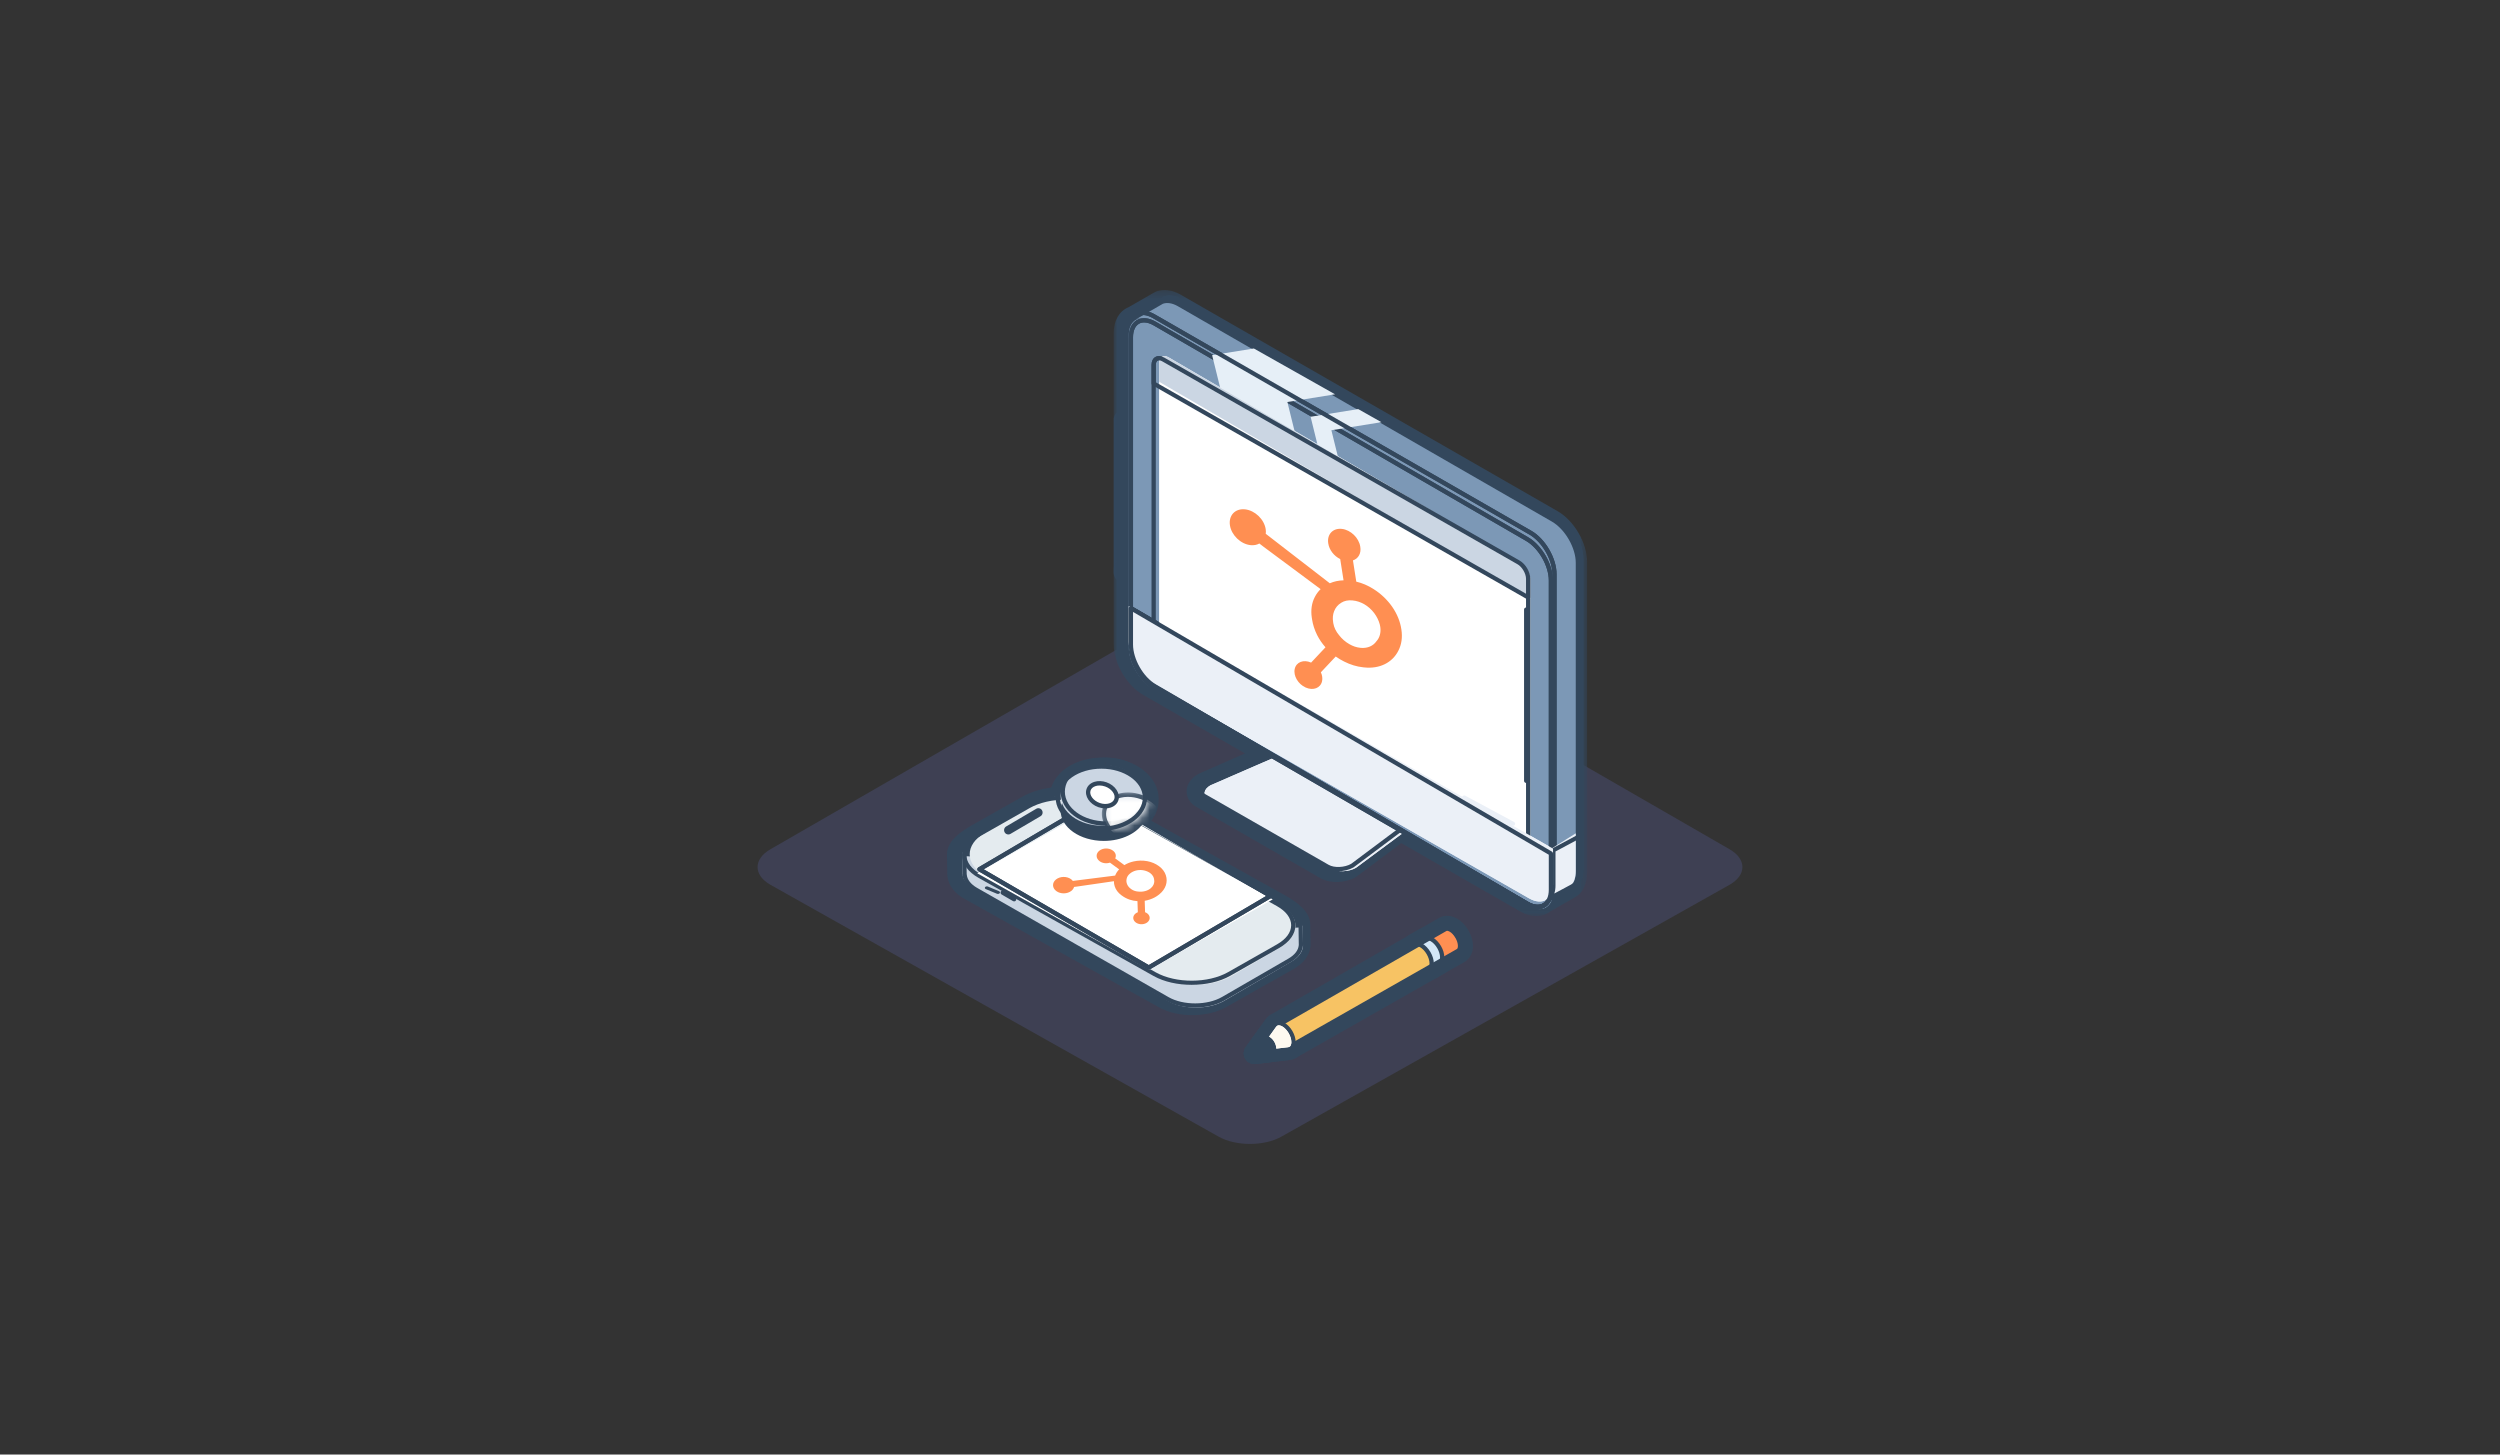 <?xml version="1.0" encoding="UTF-8"?>
<svg width="330px" height="192px" viewBox="0 0 330 192" version="1.1" xmlns="http://www.w3.org/2000/svg" xmlns:xlink="http://www.w3.org/1999/xlink">
    <rect x="0" y="0" width="330" height="192" fill="#333333" stroke="none"/>
    <title>Slice 1</title>
    <defs>
        <polygon id="path-1" points="0 40.884 0 0.278 130 0.278 130 114.439 0 114.439 0 40.884 130 40.884 130 114.439 0 114.439"></polygon>
        <polygon id="path-3" points="62.498 0.279 0.003 0.279 0.003 82.925 62.498 82.925"></polygon>
        <path d="M6.356,0.434 C6.391,0.66 6.402,0.891 6.388,1.125 C6.243,3.453 3.597,5.171 0.47,4.975 L0.47,0.434 L6.356,0.434 Z" id="path-5"></path>
        <path d="M0.191,4.952 C0.272,4.961 0.354,4.968 0.435,4.973 C3.577,5.184 6.243,3.461 6.388,1.125 C6.409,0.792 6.377,0.463 6.298,0.145 L0.191,0.145 L0.191,4.952 L0.191,4.952 Z" id="path-7"></path>
    </defs>
    <g id="Page-1" stroke="none" stroke-width="1" fill="none" fill-rule="evenodd">
        <rect id="Rectangle" x="0" y="0" width="330" height="192"></rect>
        <g id="hubspot-software-illustration-2" transform="translate(100, 38)">
            <path d="M69.111,39.978 C66.85,38.674 63.15,38.674 60.889,39.978 L1.688,74.106 C-0.573,75.41 -0.561,77.522 1.714,78.802 L60.863,112.041 C63.138,113.32 66.861,113.32 69.136,112.041 L128.286,78.801 C130.561,77.522 130.573,75.409 128.311,74.106 L69.111,39.978 Z" id="Path" fill-opacity="0.2" fill="#6976D4" fill-rule="nonzero"></path>
            <path d="M48.5,39 C47.671,39 47,38.363 47,37.577 L47,17.423 C47,16.638 47.671,16 48.5,16 C49.328,16 50,16.638 50,17.423 L50,37.577 C50,38.363 49.328,39 48.5,39" id="Path" fill="#33475C" fill-rule="nonzero"></path>
            <g id="Clipped" transform="translate(0, 1)">
                <mask id="mask-2" fill="white">
                    <use xlink:href="#path-1"></use>
                </mask>
                <g id="a"></g>
                <path d="M69.111,41.856 C66.85,40.56 63.149,40.56 60.889,41.856 L1.688,75.779 C-0.573,77.075 -0.561,79.174 1.714,80.446 L60.863,113.485 C63.138,114.757 66.861,114.757 69.136,113.485 L128.286,80.445 C130.561,79.174 130.573,77.074 128.311,75.778 L69.111,41.856 Z" id="Path" fill="#6976D4" fill-rule="nonzero" mask="url(#mask-2)"></path>
            </g>
            <g id="Clipped" transform="translate(47, 0)">
                <mask id="mask-4" fill="white">
                    <use xlink:href="#path-3"></use>
                </mask>
                <g id="c"></g>
                <path d="M57.559,68.204 C56.775,68.204 56.137,67.572 56.137,66.792 C56.137,66.013 56.769,65.381 57.553,65.381 L57.559,65.381 C58.343,65.381 58.978,66.013 58.978,66.792 C58.978,67.572 58.343,68.204 57.559,68.204 L57.559,68.204 Z M55.788,82.925 C55.106,82.925 54.378,82.72 53.66,82.308 L37.965,73.292 L32.107,77.686 C32.061,77.721 32.013,77.753 31.962,77.782 C30.566,78.584 28.559,78.642 27.295,77.916 L10.9,68.499 C10.094,68.036 9.631,67.296 9.631,66.467 C9.631,65.568 10.178,64.737 11.133,64.188 C11.177,64.163 11.222,64.14 11.269,64.119 L17.344,61.449 L3.892,53.722 C1.711,52.471 0.003,49.527 0.003,47.023 L0.003,37.164 C0.003,36.384 0.638,35.752 1.422,35.752 C2.206,35.752 2.841,36.384 2.841,37.164 L2.841,47.024 C2.841,48.535 3.995,50.523 5.31,51.278 L21.18,60.394 C21.644,60.659 21.917,61.162 21.888,61.693 C21.86,62.223 21.534,62.692 21.045,62.907 L12.999,66.445 L28.713,75.471 C29.023,75.649 29.88,75.678 30.478,75.372 L37.005,70.477 C37.461,70.136 38.076,70.098 38.568,70.381 L55.079,79.863 C55.523,80.119 55.84,80.135 55.92,80.066 L55.939,80.05 L55.971,80.004 L55.995,79.971 L55.996,79.969 L55.998,79.967 L56.015,79.921 C56.017,79.912 56.032,79.875 56.035,79.867 L56.043,79.848 C56.054,79.821 56.065,79.793 56.079,79.767 C56.081,79.733 56.085,79.698 56.092,79.664 L56.104,79.577 C56.237,78.809 56.967,78.291 57.741,78.423 C57.957,78.459 58.153,78.542 58.321,78.66 L59.497,77.984 C59.572,77.875 59.659,77.638 59.659,77.232 L59.659,36.18 C59.659,34.669 58.505,32.68 57.19,31.925 L7.423,3.34 C7.065,3.134 6.809,3.092 6.683,3.103 L5.597,3.727 C5.609,3.8 5.615,3.873 5.615,3.948 C5.615,4.134 5.577,4.323 5.499,4.505 C5.189,5.221 4.353,5.551 3.634,5.243 C3.597,5.227 3.559,5.211 3.523,5.198 L3.513,5.195 L3.462,5.179 L3.394,5.16 L3.357,5.151 L3.333,5.147 L3.275,5.138 C3.264,5.137 3.25,5.135 3.239,5.133 C3.203,5.133 3.192,5.133 3.169,5.131 L3.13,5.138 L3.102,5.141 L3.088,5.145 C2.986,5.179 2.841,5.458 2.841,5.971 L2.841,17.176 C2.841,17.956 2.206,18.588 1.422,18.588 C0.639,18.588 0.003,17.956 0.003,17.176 L0.003,5.971 C0.003,4.327 0.736,3.065 1.973,2.549 L5.424,0.567 C5.496,0.525 5.572,0.49 5.65,0.461 C6.617,0.113 7.75,0.268 8.842,0.896 L58.61,29.48 C60.79,30.732 62.498,33.675 62.498,36.18 L62.498,77.231 C62.498,78.476 62.07,79.525 61.294,80.185 C61.228,80.241 61.157,80.29 61.082,80.333 L57.647,82.307 C57.111,82.719 56.472,82.925 55.788,82.925 L55.788,82.925 Z" id="Shape" fill="#33475C" fill-rule="nonzero" mask="url(#mask-4)"></path>
            </g>
            <path d="M27.888,77.283 C27.892,77.311 27.896,77.34 27.898,77.368 C27.913,77.574 28.137,77.908 28.718,78.232 L54.386,92.549 C55.998,93.448 58.82,93.441 60.427,92.533 L69.333,87.5 C69.913,87.172 70.134,86.836 70.149,86.632 L70.15,86.616 L70.15,86.595 C70.149,86.573 70.148,86.552 70.148,86.531 L70.112,84.124 C70.11,84.099 69.942,83.567 68.075,82.524 L48.838,71.794 C48.399,71.549 48.126,71.095 48.12,70.601 C48.115,70.108 48.378,69.648 48.812,69.394 C49.263,69.131 50.025,68.562 50.082,67.708 L50.078,67.615 C50.078,67.586 50.079,67.557 50.081,67.528 L50.09,67.414 C50.091,66.078 48.206,64.869 45.976,64.793 C45.945,64.792 45.914,64.79 45.883,64.787 L45.745,64.784 C45.726,64.785 45.707,64.784 45.689,64.784 C43.46,64.716 41.492,65.807 41.402,67.159 C41.406,67.173 41.406,67.218 41.406,67.263 C41.39,67.992 40.802,68.587 40.055,68.626 C38.639,68.698 37.329,69.036 36.37,69.579 L29.875,73.25 C28.193,74.2 27.898,74.687 27.85,74.795 L27.889,77.283 L27.888,77.283 Z M57.386,96 C55.799,96 54.212,95.655 52.972,94.963 L27.305,80.645 C26.029,79.934 25.247,78.926 25.081,77.79 C25.058,77.694 25.045,77.595 25.043,77.495 L25,74.767 C25.023,73.008 26.756,71.799 28.448,70.843 L34.943,67.173 C36.022,66.562 37.324,66.148 38.758,65.954 C39.529,63.591 42.335,61.92 45.732,62.003 C45.786,62.001 45.836,62.005 45.887,62.007 L45.874,63.398 L45.944,62.01 C46.004,62.01 46.054,62.011 46.105,62.015 L46.117,62.016 C49.947,62.163 52.94,64.536 52.94,67.433 C52.94,67.51 52.935,67.586 52.928,67.661 C52.93,67.746 52.93,67.814 52.925,67.884 C52.868,68.765 52.531,69.604 51.961,70.333 L69.488,80.11 C71.125,81.023 72.999,82.306 72.961,84.133 L72.996,86.463 C73,86.537 73.001,86.61 72.999,86.684 L73,86.714 C73.001,86.803 72.993,86.892 72.977,86.978 C72.836,88.139 72.055,89.174 70.762,89.906 L61.855,94.939 C60.605,95.646 58.996,96 57.387,96 L57.386,96 Z" id="Shape" fill="#33475C" fill-rule="nonzero"></path>
            <path d="M59.553,67.484 L75.767,76.686 C76.587,77.151 78.032,77.093 78.979,76.555 L95.216,64.519 C96.163,63.982 96.267,63.161 95.447,62.696 L84.203,56.314 C83.383,55.848 81.937,55.907 80.99,56.445 L59.784,65.661 C58.837,66.198 58.733,67.018 59.553,67.484" id="Path" fill="#EBF0F7" fill-rule="nonzero"></path>
            <path d="M82.373,55.562 C81.781,55.562 81.153,55.703 80.673,55.978 L59.191,65.402 C58.811,65.622 58.567,65.925 58.567,66.198 C58.567,66.467 58.794,66.653 58.985,66.762 L75.388,76.16 C76.128,76.584 77.488,76.522 78.354,76.025 L94.752,63.754 C95.189,63.501 95.432,63.199 95.432,62.925 C95.432,62.657 95.205,62.47 95.014,62.361 L83.64,55.844 C83.309,55.655 82.853,55.562 82.373,55.562 M76.647,77 C76.068,77 75.517,76.883 75.105,76.647 L58.702,67.25 C58.249,66.991 58,66.618 58,66.198 C58,65.714 58.341,65.241 58.935,64.9 L80.417,55.476 C81.429,54.894 83.013,54.836 83.923,55.356 L95.299,61.873 C95.751,62.132 96,62.506 96,62.925 C96,63.409 95.659,63.883 95.066,64.223 L78.667,76.495 C78.083,76.83 77.346,77 76.647,77" id="Shape" fill="#33475C" fill-rule="nonzero"></path>
            <path d="M59.553,67.484 L75.767,76.686 C76.587,77.151 78.032,77.093 78.979,76.555 L95.216,64.519 C96.163,63.982 96.267,63.161 95.447,62.696 L84.203,56.314 C83.383,55.848 81.937,55.907 80.99,56.445 L59.784,65.661 C58.837,66.198 58.733,67.018 59.553,67.484" id="Path" fill="#EBF0F7" fill-rule="nonzero"></path>
            <path d="M82.373,55.562 C81.781,55.562 81.153,55.703 80.673,55.978 L59.191,65.402 C58.811,65.622 58.567,65.925 58.567,66.198 C58.567,66.467 58.794,66.653 58.985,66.762 L75.388,76.16 C76.128,76.584 77.488,76.522 78.354,76.025 L94.752,63.754 C95.189,63.501 95.432,63.199 95.432,62.925 C95.432,62.657 95.205,62.47 95.014,62.361 L83.64,55.844 C83.309,55.655 82.853,55.562 82.373,55.562 M76.647,77 C76.068,77 75.517,76.883 75.105,76.647 L58.702,67.25 C58.249,66.991 58,66.618 58,66.198 C58,65.714 58.341,65.241 58.935,64.9 L80.417,55.476 C81.429,54.894 83.013,54.836 83.923,55.356 L95.299,61.873 C95.751,62.132 96,62.506 96,62.925 C96,63.409 95.659,63.883 95.066,64.223 L78.667,76.495 C78.083,76.83 77.346,77 76.647,77" id="Shape" fill="#33475C" fill-rule="nonzero"></path>
            <path d="M108,36.294 C108,34.297 106.581,31.847 104.848,30.849 L94.082,24.65 L80.166,16.637 L66.249,8.623 L55.484,2.425 C54.735,1.994 54.044,1.903 53.502,2.098 L50,4.115 C50.543,3.918 51.233,4.01 51.982,4.442 L62.746,10.64 L76.664,18.654 L90.581,26.667 L101.345,32.865 C103.079,33.863 104.498,36.314 104.498,38.311 L104.498,79.131 C104.498,79.99 104.234,80.628 103.798,81 L107.3,78.984 C107.736,78.612 108,77.973 108,77.114 L108,36.294 L108,36.294 Z" id="Path" fill="#7C98B6" fill-rule="nonzero"></path>
            <path d="M51.405,3.081 C51.736,3.153 52.079,3.288 52.423,3.485 L102.153,32.069 C103.983,33.12 105.471,35.686 105.471,37.789 L105.471,78.838 C105.471,79.235 105.42,79.594 105.32,79.91 L107.869,78.445 C108.217,78.143 108.433,77.552 108.433,76.81 L108.433,35.761 C108.433,33.838 107.072,31.491 105.399,30.529 L55.667,1.947 C55.018,1.574 54.394,1.464 53.907,1.638 L51.405,3.081 Z M104.483,81 C104.394,81 104.306,80.958 104.251,80.88 C104.166,80.761 104.187,80.597 104.299,80.502 C104.689,80.171 104.904,79.58 104.904,78.838 L104.904,37.789 C104.904,35.866 103.544,33.519 101.87,32.557 L52.139,3.975 C51.489,3.601 50.864,3.492 50.38,3.666 C50.244,3.716 50.089,3.652 50.026,3.52 C49.965,3.388 50.015,3.229 50.141,3.157 L53.67,1.129 C54.36,0.876 55.153,1 55.951,1.458 L105.682,30.04 C107.511,31.092 109,33.658 109,35.761 L109,76.81 C109,77.719 108.714,78.463 108.195,78.905 L104.625,80.962 C104.58,80.988 104.531,81 104.483,81 L104.483,81 Z" id="Shape" fill="#33475C" fill-rule="nonzero"></path>
            <path d="M49,34.92 L49,47.419 C49,49.433 50.427,51.903 52.171,52.91 L63,59.16 L77,67.24 L91,75.32 L101.829,81.57 C103.573,82.578 105,81.753 105,79.74 L105,38.58 C105,36.567 103.573,34.097 101.829,33.09 L91,26.84 L77,18.759 L63,10.679 L52.172,4.43 C50.428,3.423 49,4.247 49,6.26 L49,34.92" id="Path" fill="#7C98B6" fill-rule="nonzero"></path>
            <path d="M51.026,4.563 C50.775,4.563 50.544,4.62 50.343,4.737 C49.838,5.029 49.561,5.664 49.561,6.527 L49.561,47.387 C49.561,49.301 50.906,51.638 52.56,52.595 L101.721,81.047 C102.465,81.478 103.153,81.554 103.658,81.263 C104.162,80.971 104.439,80.335 104.439,79.473 L104.439,38.612 C104.439,36.698 103.094,34.362 101.441,33.405 L52.28,4.953 C51.832,4.694 51.406,4.563 51.026,4.563 M102.976,82 C102.498,82 101.976,81.844 101.441,81.534 L52.28,53.082 C50.472,52.035 49,49.481 49,47.387 L49,6.527 C49,5.455 49.377,4.647 50.062,4.25 C50.747,3.854 51.635,3.93 52.56,4.466 L101.721,32.918 C103.529,33.965 105,36.519 105,38.612 L105,79.473 C105,80.544 104.623,81.353 103.938,81.749 C103.649,81.917 103.324,82 102.976,82" id="Shape" fill="#33475C" fill-rule="nonzero"></path>
            <path d="M49,42 L49,46.736 C49,48.731 50.427,51.179 52.171,52.177 L63,58.37 L77,66.376 L91,74.382 L101.829,80.574 C103.573,81.572 105,80.756 105,78.761 L105,74.025 L49,42 Z" id="Path" fill="#EBF0F7" fill-rule="nonzero"></path>
            <path d="M49.56,42.774 L49.56,47.071 C49.56,49.003 50.906,51.36 52.559,52.326 L101.72,81.039 C102.464,81.474 103.152,81.549 103.657,81.256 C104.161,80.961 104.439,80.32 104.439,79.45 L104.439,74.825 L49.56,42.774 Z M102.975,81.999 C102.497,81.999 101.975,81.842 101.439,81.529 L52.28,52.817 C50.472,51.762 49,49.184 49,47.071 L49,42.283 C49,42.181 49.054,42.088 49.14,42.037 C49.226,41.988 49.334,41.988 49.42,42.037 L104.86,74.416 C104.946,74.467 105,74.561 105,74.662 L105,79.45 C105,80.531 104.623,81.347 103.938,81.748 C103.649,81.916 103.324,82 102.976,82 L102.975,81.999 Z" id="Shape" fill="#33475C" fill-rule="nonzero"></path>
            <path d="M51.026,4.563 C50.775,4.563 50.544,4.62 50.343,4.737 C49.838,5.029 49.561,5.664 49.561,6.527 L49.561,47.387 C49.561,49.301 50.906,51.638 52.56,52.595 L101.721,81.047 C102.465,81.478 103.153,81.554 103.658,81.263 C104.162,80.971 104.439,80.335 104.439,79.473 L104.439,38.612 C104.439,36.698 103.094,34.362 101.441,33.405 L52.28,4.953 C51.832,4.694 51.406,4.563 51.026,4.563 M102.976,82 C102.498,82 101.976,81.844 101.441,81.534 L52.28,53.082 C50.472,52.035 49,49.481 49,47.387 L49,6.527 C49,5.455 49.377,4.647 50.062,4.25 C50.747,3.854 51.635,3.93 52.56,4.466 L101.721,32.918 C103.529,33.965 105,36.519 105,38.612 L105,79.473 C105,80.544 104.623,81.353 103.938,81.749 C103.649,81.917 103.324,82 102.976,82" id="Shape" fill="#33475C" fill-rule="nonzero"></path>
            <path d="M49.56,42.774 L49.56,47.071 C49.56,49.003 50.906,51.36 52.559,52.326 L101.72,81.039 C102.464,81.474 103.152,81.549 103.657,81.256 C104.161,80.961 104.439,80.32 104.439,79.45 L104.439,74.825 L49.56,42.774 Z M102.975,81.999 C102.497,81.999 101.975,81.842 101.439,81.529 L52.28,52.817 C50.472,51.762 49,49.184 49,47.071 L49,42.283 C49,42.181 49.054,42.088 49.14,42.037 C49.226,41.988 49.334,41.988 49.42,42.037 L104.86,74.416 C104.946,74.467 105,74.561 105,74.662 L105,79.45 C105,80.531 104.623,81.347 103.938,81.748 C103.649,81.916 103.324,82 102.976,82 L102.975,81.999 Z" id="Shape" fill="#33475C" fill-rule="nonzero"></path>
            <polygon id="Path" fill="#E6EFF7" fill-rule="nonzero" points="76.228 14.049 65.509 8 60 8.886 73.13 62.08 83 68 69.933 15.063"></polygon>
            <polygon id="Path" fill="#E6EFF7" fill-rule="nonzero" points="82.345 17.728 79.286 16 73 17.013 85.822 69 88 68.486 75.743 18.792"></polygon>
            <polygon id="Path" fill="#E6EFF7" fill-rule="nonzero" points="74.502 13.202 68.814 10 63 10.933 75.577 61.755 81 65 68.422 14.178"></polygon>
            <path d="M51.405,3.081 C51.736,3.153 52.079,3.288 52.423,3.485 L102.153,32.069 C103.983,33.12 105.471,35.686 105.471,37.789 L105.471,78.838 C105.471,79.235 105.42,79.594 105.32,79.91 L107.869,78.445 C108.217,78.143 108.433,77.552 108.433,76.81 L108.433,35.761 C108.433,33.838 107.072,31.491 105.399,30.529 L55.667,1.947 C55.018,1.574 54.394,1.464 53.907,1.638 L51.405,3.081 Z M104.483,81 C104.394,81 104.306,80.958 104.251,80.88 C104.166,80.761 104.187,80.597 104.299,80.502 C104.689,80.171 104.904,79.58 104.904,78.838 L104.904,37.789 C104.904,35.866 103.544,33.519 101.87,32.557 L52.139,3.975 C51.489,3.601 50.864,3.492 50.38,3.666 C50.244,3.716 50.089,3.652 50.026,3.52 C49.965,3.388 50.015,3.229 50.141,3.157 L53.67,1.129 C54.36,0.876 55.153,1 55.951,1.458 L105.682,30.04 C107.511,31.092 109,33.658 109,35.761 L109,76.81 C109,77.719 108.714,78.463 108.195,78.905 L104.625,80.962 C104.58,80.988 104.531,81 104.483,81 L104.483,81 Z" id="Shape" fill="#33475C" fill-rule="nonzero"></path>
            <path d="M108,76.97 L108,72 L104.666,74.092 L104.666,79.062 C104.666,79.953 104.416,80.614 104,81 L107.333,78.909 C107.749,78.523 108,77.861 108,76.97" id="Path" fill="#EBF0F7" fill-rule="nonzero"></path>
            <path d="M105.325,74.396 L105.325,78.906 C105.325,79.29 105.272,79.637 105.168,79.945 L107.822,78.525 C108.184,78.232 108.409,77.659 108.409,76.941 L108.409,72.747 L105.325,74.396 L105.325,74.396 Z M104.296,81 C104.203,81 104.111,80.96 104.055,80.885 C103.966,80.769 103.987,80.611 104.104,80.519 C104.511,80.197 104.734,79.624 104.734,78.906 L104.734,74.237 C104.734,74.14 104.792,74.05 104.882,74.001 L108.557,72.037 C108.648,71.988 108.761,71.988 108.852,72.037 C108.943,72.085 109,72.175 109,72.273 L109,76.941 C109,77.822 108.702,78.543 108.161,78.971 L104.443,80.963 C104.398,80.989 104.346,81 104.296,81 L104.296,81 Z" id="Shape" fill="#33475C" fill-rule="nonzero"></path>
            <path d="M54.255,9.171 C53.565,8.77 53,9.098 53,9.903 L53,47.514 C53,48.319 53.565,49.308 54.255,49.71 L100.745,76.828 C101.436,77.231 102,76.902 102,76.096 L102,38.486 C102,37.68 101.436,36.692 100.745,36.29 L54.255,9.172 L54.255,9.171 Z" id="Path" fill="#FFFFFF" fill-rule="nonzero"></path>
            <path d="M52.986,9.562 C52.914,9.562 52.85,9.578 52.796,9.609 C52.649,9.693 52.566,9.9 52.566,10.178 L52.566,47.477 C52.566,48.176 53.08,49.062 53.69,49.411 L100.593,76.305 C100.837,76.444 101.06,76.475 101.205,76.391 C101.352,76.307 101.436,76.1 101.436,75.822 L101.436,38.523 C101.436,37.824 100.921,36.938 100.311,36.588 L53.407,9.695 C53.255,9.607 53.109,9.562 52.986,9.562 M101.015,77 C100.794,77 100.554,76.93 100.311,76.791 L53.407,49.898 C52.618,49.445 52,48.382 52,47.477 L52,10.178 C52,9.687 52.182,9.313 52.513,9.122 C52.845,8.934 53.263,8.964 53.689,9.209 L100.593,36.102 C101.382,36.555 102,37.618 102,38.523 L102,75.822 C102,76.313 101.819,76.687 101.488,76.877 C101.344,76.959 101.185,77 101.015,77" id="Shape" fill="#33475C" fill-rule="nonzero"></path>
            <path d="M100.746,36.319 L54.255,9.172 C53.565,8.769 53,9.099 53,9.905 L53,12.387 L102,41 L102,38.518 C102,37.711 101.436,36.722 100.745,36.319" id="Path" fill="#CBD6E3" fill-rule="nonzero"></path>
            <path d="M52.565,12.461 L101.435,40.373 L101.435,38.408 C101.435,37.711 100.921,36.829 100.31,36.481 L53.407,9.692 C53.165,9.554 52.942,9.522 52.795,9.606 C52.648,9.69 52.565,9.897 52.565,10.173 L52.565,12.461 Z M101.717,41.137 C101.669,41.137 101.62,41.124 101.576,41.099 L52.141,12.865 C52.054,12.815 52,12.723 52,12.623 L52,10.173 C52,9.685 52.181,9.312 52.513,9.122 C52.845,8.933 53.262,8.965 53.689,9.208 L100.593,35.997 C101.382,36.448 102,37.507 102,38.408 L102,40.858 C102,40.959 101.946,41.05 101.859,41.1 C101.815,41.125 101.766,41.137 101.717,41.137 L101.717,41.137 Z M92.848,67.35 L99.295,71" id="Shape" fill="#33475C" fill-rule="nonzero"></path>
            <path d="M99.718,71 C99.67,71 99.622,70.989 99.578,70.965 L93.142,67.496 C93.006,67.424 92.96,67.261 93.037,67.134 C93.115,67.006 93.288,66.963 93.422,67.035 L99.858,70.504 C99.993,70.577 100.04,70.739 99.963,70.867 C99.911,70.952 99.816,70.999 99.718,70.999" id="Path" fill="#EBF0F7" fill-rule="nonzero"></path>
            <line x1="95" y1="70" x2="100" y2="73" id="Path" fill="#33475C" fill-rule="nonzero"></line>
            <path d="M99.731,73 C99.685,73 99.639,72.989 99.597,72.965 L95.136,70.489 C95.006,70.417 94.962,70.257 95.036,70.132 C95.11,70.006 95.275,69.963 95.403,70.035 L99.864,72.511 C99.994,72.583 100.038,72.743 99.964,72.868 C99.915,72.952 99.824,72.999 99.731,72.999" id="Path" fill="#EBF0F7" fill-rule="nonzero"></path>
            <path d="M49,42 L49,46.736 C49,48.731 50.427,51.179 52.171,52.177 L63,58.37 L77,66.376 L91,74.382 L101.829,80.574 C103.573,81.572 105,80.756 105,78.761 L105,74.025 L49,42 Z" id="Path" fill="#EBF0F7" fill-rule="nonzero"></path>
            <path d="M49.56,42.774 L49.56,47.071 C49.56,49.003 50.906,51.36 52.559,52.326 L101.72,81.039 C102.464,81.474 103.152,81.549 103.657,81.256 C104.161,80.961 104.439,80.32 104.439,79.45 L104.439,74.825 L49.56,42.774 Z M102.975,81.999 C102.497,81.999 101.975,81.842 101.439,81.529 L52.28,52.817 C50.472,51.762 49,49.184 49,47.071 L49,42.283 C49,42.181 49.054,42.088 49.14,42.037 C49.226,41.988 49.334,41.988 49.42,42.037 L104.86,74.416 C104.946,74.467 105,74.561 105,74.662 L105,79.45 C105,80.531 104.623,81.347 103.938,81.748 C103.649,81.916 103.324,82 102.976,82 L102.975,81.999 Z" id="Shape" fill="#33475C" fill-rule="nonzero"></path>
            <path d="M71.999,86.834 C72.001,86.778 71.999,86.722 71.997,86.667 L71.962,84.19 L69.902,84.286 L44.883,69.879 C42.835,68.699 39.488,68.709 37.447,69.9 L29.213,74.704 L27,74.561 L27.043,77.368 L27.054,77.368 C27.11,78.105 27.615,78.833 28.582,79.39 L54.164,94.121 C56.212,95.301 59.559,95.292 61.601,94.1 L70.477,88.922 C71.442,88.359 71.943,87.628 71.995,86.89 L72,86.89 L71.999,86.834 L71.999,86.834 Z" id="Path" fill="#CBD6E3" fill-rule="nonzero"></path>
            <path d="M27.602,77.388 C27.608,77.407 27.612,77.426 27.613,77.445 C27.663,78.103 28.149,78.726 28.982,79.202 L54.245,93.619 C56.196,94.732 59.364,94.723 61.309,93.599 L70.075,88.531 C70.906,88.051 71.388,87.423 71.434,86.766 L71.438,86.734 L71.438,86.719 C71.441,86.673 71.439,86.627 71.437,86.58 L71.405,84.436 L69.661,84.517 C69.611,84.52 69.555,84.507 69.508,84.48 L44.802,70.381 C42.851,69.268 39.682,69.277 37.737,70.401 L29.606,75.102 C29.557,75.13 29.505,75.142 29.447,75.139 L27.566,75.018 L27.602,77.388 Z M57.754,95 C56.383,95 55.012,94.702 53.966,94.104 L28.704,79.688 C27.732,79.134 27.152,78.38 27.061,77.56 C27.05,77.532 27.043,77.502 27.043,77.47 L27,74.724 C26.999,74.646 27.03,74.571 27.087,74.517 C27.144,74.463 27.223,74.437 27.298,74.44 L29.398,74.576 L37.456,69.916 C39.555,68.703 42.975,68.693 45.08,69.895 L69.716,83.954 L71.668,83.863 C71.741,83.859 71.818,83.887 71.873,83.939 C71.929,83.991 71.96,84.063 71.961,84.139 L71.997,86.562 C72,86.613 72.001,86.673 71.999,86.734 L72,86.782 C72,86.809 71.996,86.835 71.989,86.86 C71.909,87.688 71.331,88.451 70.356,89.015 L61.59,94.083 C60.534,94.693 59.144,94.999 57.754,95 L57.754,95 Z" id="Shape" fill="#33475C" fill-rule="nonzero"></path>
            <path d="M36.389,68.182 C39.057,66.617 43.431,66.604 46.108,68.155 L68.987,81.403 C71.664,82.952 71.672,85.502 69.004,87.068 L62.611,90.817 C59.943,92.383 55.569,92.396 52.891,90.846 L30.013,77.597 C27.335,76.047 27.328,73.498 29.997,71.932 L36.389,68.183 L36.389,68.182 Z" id="Path" fill="#E4EBEF" fill-rule="nonzero"></path>
            <path d="M40.696,67.547 C38.958,67.547 37.219,67.923 35.898,68.673 L29.442,72.34 C28.229,73.029 27.563,73.929 27.566,74.874 C27.569,75.82 28.24,76.716 29.456,77.398 L52.566,90.352 C55.198,91.828 59.476,91.817 62.101,90.326 L68.558,86.66 C69.77,85.971 70.436,85.071 70.433,84.125 C70.43,83.179 69.759,82.283 68.543,81.601 L45.434,68.647 C44.126,67.914 42.411,67.547 40.696,67.547 L40.696,67.547 Z M57.304,92 C55.487,92 53.672,91.612 52.285,90.836 L29.176,77.881 C27.776,77.096 27.003,76.029 27,74.876 C26.997,73.723 27.763,72.652 29.158,71.86 L35.615,68.192 C38.395,66.614 42.925,66.601 45.715,68.165 L68.824,81.12 C70.224,81.904 70.997,82.971 71,84.124 C71.003,85.277 70.237,86.348 68.843,87.14 L62.385,90.807 C60.987,91.602 59.144,92 57.304,92 L57.304,92 Z" id="Shape" fill="#33475C" fill-rule="nonzero"></path>
            <polygon id="Path" fill="#FFFFFF" fill-rule="nonzero" points="29 77.278 45.322 68 68 80.722 51.678 90"></polygon>
            <path d="M29.842,76.742 L51.631,89.388 L67.158,80.258 L45.369,67.613 L29.842,76.742 Z M51.632,90 C51.584,90 51.537,89.987 51.493,89.962 L29.142,76.991 C29.054,76.94 29.001,76.846 29,76.744 C29,76.643 29.053,76.549 29.14,76.497 L45.227,67.038 C45.314,66.988 45.42,66.987 45.507,67.038 L67.859,80.009 C67.946,80.06 67.999,80.154 68,80.256 C68.001,80.358 67.947,80.452 67.86,80.503 L51.773,89.962 C51.729,89.987 51.681,90 51.632,90 L51.632,90 Z M33.1,72.151 C32.906,72.151 32.718,72.05 32.615,71.867 C32.459,71.595 32.551,71.247 32.819,71.09 L36.783,68.759 C37.05,68.601 37.393,68.694 37.548,68.966 C37.704,69.238 37.612,69.587 37.344,69.744 L33.38,72.075 C33.292,72.127 33.195,72.151 33.1,72.151" id="Shape" fill="#33475C" fill-rule="nonzero"></path>
            <path d="M52.348,78.151 C52.419,78.538 52.265,78.93 51.93,79.222 L51.874,79.268 C51.68,79.429 51.437,79.55 51.167,79.621 C50.858,79.706 50.525,79.728 50.201,79.683 C49.884,79.656 49.588,79.551 49.354,79.386 L49.284,79.335 C49.056,79.174 48.886,78.97 48.789,78.745 C48.68,78.498 48.655,78.235 48.719,77.98 C48.773,77.73 48.925,77.496 49.154,77.313 L49.175,77.295 C49.382,77.124 49.638,76.995 49.923,76.917 C50.221,76.839 50.538,76.822 50.847,76.865 C51.155,76.91 51.445,77.011 51.693,77.158 C51.744,77.19 51.788,77.219 51.834,77.253 C52.149,77.49 52.334,77.812 52.349,78.151 M51.425,75.671 C50.832,75.564 50.214,75.578 49.629,75.711 C49.188,75.808 48.776,75.972 48.418,76.194 L47.206,75.308 C47.388,74.945 47.262,74.534 46.891,74.272 C46.389,73.9 45.591,73.911 45.107,74.297 C44.623,74.684 44.639,75.298 45.14,75.67 L45.153,75.68 C45.514,75.952 46.053,76.027 46.515,75.868 L47.727,76.755 C47.491,77.003 47.312,77.281 47.198,77.576 C46.297,77.689 43.338,78.064 41.612,78.281 C41.548,78.198 41.469,78.121 41.379,78.054 C40.816,77.641 39.924,77.659 39.389,78.092 C38.852,78.526 38.874,79.213 39.438,79.625 C40.001,80.038 40.893,80.02 41.429,79.587 C41.604,79.443 41.724,79.267 41.778,79.075 L42.142,79.029 L47.038,78.318 C47.032,78.542 47.066,78.766 47.138,78.985 C47.276,79.433 47.578,79.841 48.01,80.161 L48.103,80.228 C48.402,80.45 48.749,80.629 49.129,80.758 C49.451,80.865 49.794,80.931 50.144,80.951 L50.193,82.415 C49.656,82.619 49.435,83.12 49.701,83.534 C49.967,83.948 50.618,84.118 51.156,83.913 C51.693,83.709 51.914,83.208 51.648,82.793 C51.542,82.627 51.367,82.494 51.151,82.413 L51.101,80.904 C51.33,80.865 51.553,80.81 51.767,80.737 C52.224,80.588 52.636,80.369 52.977,80.091 L53.043,80.037 C53.868,79.371 54.188,78.426 53.891,77.534 C53.747,77.08 53.437,76.666 52.998,76.342 L52.975,76.326 C52.543,76.005 52.008,75.779 51.425,75.671" id="Shape" fill="#FF8F52" fill-rule="nonzero"></path>
            <line x1="32" y1="80" x2="30" y2="79" id="Path" fill="#FFFFFF" fill-rule="nonzero"></line>
            <path d="M31.729,80 C31.684,80 31.637,79.992 31.595,79.974 L30.137,79.368 C30.007,79.314 29.962,79.194 30.035,79.099 C30.11,79.004 30.276,78.972 30.405,79.026 L31.864,79.633 C31.993,79.687 32.038,79.807 31.965,79.901 C31.915,79.965 31.823,80 31.729,80" id="Path" fill="#33475C" fill-rule="nonzero"></path>
            <line x1="34" y1="81" x2="32" y2="80" id="Path" fill="#FFFFFF" fill-rule="nonzero"></line>
            <path d="M33.865,80.987 C33.817,80.987 33.77,80.975 33.726,80.949 L32.213,80.072 C32.078,79.993 32.032,79.82 32.109,79.683 C32.186,79.547 32.358,79.499 32.491,79.577 L34.004,80.455 C34.138,80.533 34.185,80.707 34.109,80.844 C34.056,80.936 33.962,80.987 33.865,80.987 M29.842,76.742 L51.631,89.388 L67.158,80.258 L45.369,67.613 L29.842,76.742 Z M51.632,90 C51.584,90 51.537,89.987 51.493,89.962 L29.142,76.991 C29.054,76.94 29.001,76.846 29,76.744 C29,76.643 29.053,76.549 29.14,76.497 L45.227,67.038 C45.314,66.988 45.42,66.987 45.507,67.038 L67.859,80.009 C67.946,80.06 67.999,80.154 68,80.256 C68.001,80.358 67.947,80.452 67.86,80.503 L51.773,89.962 C51.729,89.987 51.681,90 51.632,90 L51.632,90 Z" id="Shape" fill="#33475C" fill-rule="nonzero"></path>
            <path d="M47.561,68.677 C47.561,69.209 51.254,70.04 50.986,70.504 C50.139,71.968 48.092,73 45.701,73 C42.552,73 40,71.209 40,68.999 C40,66.791 42.552,65 45.701,65 C48.851,65 47.561,66.468 47.561,68.677" id="Path" fill="#33475C" fill-rule="nonzero"></path>
            <path d="M51,67 C51,69.209 48.538,71 45.5,71 C42.463,71 40,69.209 40,67 C40,64.791 42.463,63 45.5,63 C48.538,63 51,64.791 51,67" id="Path" fill="#CBD6E3" fill-rule="nonzero"></path>
            <path d="M46,62.58 C43.003,62.58 40.564,64.338 40.564,66.5 C40.564,68.662 43.003,70.42 46,70.42 C48.997,70.42 51.436,68.662 51.436,66.5 C51.436,64.338 48.997,62.58 46,62.58 M46,71 C42.692,71 40,68.981 40,66.5 C40,64.018 42.692,62 46,62 C49.308,62 52,64.018 52,66.5 C52,68.98 49.309,71 46,71" id="Shape" fill="#33475C" fill-rule="nonzero"></path>
            <g id="Group" transform="translate(43, 65)">
                <g transform="translate(2.25, 1.461)" id="Clipped">
                    <mask id="mask-6" fill="white">
                        <use xlink:href="#path-5"></use>
                    </mask>
                    <g id="e"></g>
                    <path d="M8.299,4.96 C7.781,6.543 5.636,7.221 3.506,6.473 C1.374,5.726 0.066,3.836 0.583,2.252 C1.1,0.668 3.246,-0.009 5.376,0.738 C7.507,1.486 8.815,3.376 8.299,4.96" id="Path" fill="#FFFFFF" fill-rule="nonzero" mask="url(#mask-6)"></path>
                </g>
                <g transform="translate(2.25, 1.461)" id="Clipped">
                    <mask id="mask-8" fill="white">
                        <use xlink:href="#path-7"></use>
                    </mask>
                    <g id="g"></g>
                    <path d="M3.637,0.725 C2.301,0.725 1.184,1.321 0.849,2.346 C0.384,3.775 1.614,5.503 3.595,6.197 C5.575,6.891 7.566,6.295 8.032,4.866 C8.498,3.437 7.266,1.709 5.286,1.014 C4.726,0.818 4.164,0.725 3.637,0.725 Z M5.227,7.066 C4.643,7.066 4.028,6.965 3.415,6.75 C1.141,5.952 -0.249,3.893 0.317,2.158 C0.882,0.425 3.192,-0.336 5.466,0.461 C7.74,1.259 9.13,3.319 8.565,5.052 C8.152,6.319 6.808,7.066 5.227,7.066 L5.227,7.066 Z" id="Shape" fill="#33475C" fill-rule="nonzero" mask="url(#mask-8)"></path>
                </g>
                <path d="M4.358,2.549 C4.112,3.303 3.09,3.627 2.075,3.27 C1.061,2.914 0.437,2.014 0.683,1.26 C0.929,0.506 1.952,0.183 2.966,0.539 C3.981,0.895 4.604,1.795 4.358,2.549" id="Path" fill="#FFFFFF" fill-rule="nonzero"></path>
                <path d="M2.141,0.685 C1.958,0.685 1.781,0.711 1.619,0.762 C1.277,0.87 1.039,1.08 0.95,1.353 C0.757,1.944 1.314,2.695 2.166,2.994 C2.601,3.147 3.048,3.166 3.423,3.046 C3.765,2.939 4.003,2.729 4.092,2.456 C4.285,1.865 3.728,1.114 2.877,0.815 C2.629,0.729 2.379,0.685 2.141,0.685 M2.901,3.707 C2.601,3.707 2.29,3.653 1.986,3.547 C0.825,3.139 0.121,2.071 0.417,1.166 C0.566,0.71 0.934,0.368 1.455,0.204 C1.942,0.05 2.511,0.071 3.057,0.262 C4.216,0.67 4.92,1.737 4.625,2.642 C4.476,3.099 4.107,3.441 3.587,3.604 C3.372,3.673 3.14,3.707 2.901,3.707" id="Shape" fill="#33475C" fill-rule="nonzero"></path>
            </g>
            <g id="Group" transform="translate(39, 29)" fill-rule="nonzero">
                <path d="M6.381,34.467 C3.366,34.467 0.913,36.181 0.913,38.289 C0.913,40.396 3.366,42.11 6.381,42.11 C9.396,42.11 11.85,40.396 11.85,38.289 C11.85,36.181 9.396,34.467 6.381,34.467 M6.381,42.675 C3.053,42.675 0.345,40.707 0.345,38.289 C0.345,35.87 3.053,33.902 6.381,33.902 C9.709,33.902 12.417,35.87 12.417,38.289 C12.417,40.706 9.71,42.675 6.381,42.675" id="Shape" fill="#33475C"></path>
                <path d="M42.685,17.65 C42.261,18.262 41.529,18.581 40.684,18.522 L40.549,18.508 C40.072,18.463 39.582,18.299 39.124,18.033 C38.593,17.733 38.117,17.317 37.743,16.825 C37.354,16.365 37.095,15.829 37.001,15.294 L36.976,15.132 C36.888,14.612 36.932,14.113 37.104,13.682 C37.286,13.207 37.608,12.823 38.036,12.566 C38.445,12.304 38.962,12.196 39.517,12.256 L39.57,12.262 C40.075,12.309 40.594,12.479 41.082,12.757 C41.586,13.052 42.036,13.453 42.392,13.924 C42.746,14.396 43.002,14.919 43.137,15.447 C43.162,15.558 43.182,15.655 43.199,15.764 C43.305,16.501 43.122,17.178 42.685,17.65 M44.773,13.101 C44.119,12.167 43.269,11.357 42.305,10.754 C41.582,10.292 40.808,9.959 40.029,9.778 L39.59,6.973 C40.32,6.731 40.704,6.015 40.556,5.167 C40.381,3.999 39.292,2.945 38.124,2.814 C36.955,2.684 36.15,3.525 36.325,4.694 L36.33,4.723 C36.45,5.569 37.075,6.391 37.908,6.796 L38.348,9.604 C37.697,9.618 37.083,9.75 36.534,9.993 C35.172,8.939 30.691,5.48 28.078,3.46 C28.105,3.263 28.103,3.057 28.071,2.846 C27.868,1.541 26.646,0.372 25.343,0.233 C24.04,0.095 23.149,1.042 23.353,2.348 C23.557,3.653 24.777,4.822 26.08,4.96 C26.507,5.003 26.906,4.928 27.235,4.743 L27.786,5.169 L35.322,10.767 C35.014,11.061 34.759,11.406 34.562,11.793 C34.146,12.576 34.005,13.527 34.157,14.531 L34.19,14.746 C34.295,15.441 34.521,16.145 34.859,16.825 C35.148,17.4 35.522,17.946 35.964,18.442 L34.066,20.463 C33.069,20.017 32.1,20.392 31.902,21.3 C31.703,22.208 32.351,23.306 33.349,23.752 C34.346,24.199 35.315,23.823 35.513,22.915 C35.592,22.552 35.537,22.14 35.356,21.743 L37.314,19.66 C37.673,19.914 38.048,20.138 38.433,20.327 C39.247,20.74 40.096,20.997 40.926,21.083 L41.088,21.1 C43.09,21.315 44.791,20.479 45.586,18.891 C46.004,18.09 46.142,17.123 45.984,16.104 L45.976,16.051 C45.827,15.045 45.412,14.027 44.773,13.102" id="Shape" fill="#FF8F52"></path>
                <path d="M62.459,36.349 C62.302,36.349 62.175,36.223 62.175,36.067 L62.175,13.468 C62.175,13.312 62.302,13.186 62.459,13.186 C62.616,13.186 62.743,13.312 62.743,13.468 L62.743,36.067 C62.743,36.223 62.616,36.349 62.459,36.349 M51.512,61.096 C51.347,61.096 51.183,61.068 51.025,61.01 C50.604,60.857 50.28,60.515 50.152,60.087 L49.776,58.832 L49.502,58.367 L48.977,58.026 C48.565,57.759 48.322,57.299 48.333,56.809 C48.344,56.32 48.61,55.872 49.034,55.624 L51.228,54.345 C51.657,54.096 52.186,54.086 52.624,54.324 L53.275,54.678 C53.477,54.787 53.65,54.943 53.777,55.133 L54.624,56.398 C54.74,56.572 54.817,56.769 54.847,56.976 L55.015,58.11 C55.094,58.654 54.85,59.194 54.388,59.496 L52.289,60.865 C52.056,61.018 51.784,61.096 51.512,61.096" id="Shape" fill="#33475C"></path>
                <path d="M50.097,61.862 C49.914,61.862 49.73,61.827 49.556,61.755 C49.161,61.592 48.86,61.261 48.738,60.853 L48.361,59.598 L48.088,59.132 L47.562,58.792 C47.144,58.52 46.899,58.049 46.919,57.552 C46.94,57.056 47.22,56.605 47.659,56.368 L49.074,55.602 C49.531,55.354 50.09,55.377 50.527,55.66 L51.333,56.183 C51.532,56.313 51.696,56.491 51.809,56.7 L52.496,57.98 C52.55,58.08 52.591,58.186 52.619,58.296 L52.886,59.333 C53.048,59.96 52.761,60.616 52.19,60.925 L50.775,61.69 C50.565,61.804 50.331,61.862 50.097,61.862" id="Path" fill="#33475C"></path>
                <path d="M32.468,68.364 L32.708,68.771 L32.728,68.806 L48.458,59.796 L48.216,59.345 L32.468,68.364 L32.468,68.364 Z M31.909,72.317 C31.731,72.317 31.553,72.283 31.384,72.216 C30.981,72.056 30.673,71.721 30.549,71.308 L30.173,70.052 L29.899,69.588 L29.374,69.246 C28.96,68.978 28.717,68.515 28.73,68.024 C28.744,67.533 29.013,67.084 29.441,66.839 L47.668,56.4 C48.131,56.135 48.704,56.15 49.152,56.441 L49.957,56.964 C50.157,57.094 50.321,57.271 50.433,57.481 L51.121,58.761 C51.174,58.861 51.216,58.967 51.244,59.077 L51.511,60.115 C51.669,60.729 51.396,61.373 50.844,61.689 L32.617,72.129 C32.399,72.253 32.154,72.317 31.909,72.317 L31.909,72.317 Z" id="Shape" fill="#33475C"></path>
                <path d="M30.263,69.347 L29.608,70.263 L30.766,70.125 L52.576,57.713 C52.514,57.403 52.287,57.009 52.048,56.799 L30.54,69.158 C30.456,69.231 30.363,69.296 30.263,69.347 M26.589,73.454 C26.093,73.454 25.627,73.194 25.37,72.762 C25.083,72.28 25.109,71.677 25.435,71.222 L28.091,67.515 C28.139,67.447 28.193,67.385 28.252,67.327 C28.41,67.155 28.593,67.013 28.797,66.904 C28.831,66.881 28.866,66.859 28.902,66.838 L50.9,54.197 C50.932,54.178 50.965,54.159 50.997,54.141 L51.04,54.117 C51.194,54.029 51.361,53.971 51.534,53.945 C52.116,53.812 52.746,53.919 53.339,54.26 C54.531,54.944 55.43,56.493 55.43,57.863 C55.43,58.736 55.076,59.461 54.451,59.885 C54.402,59.922 54.35,59.956 54.295,59.988 L32.085,72.627 L32.068,72.637 C32.018,72.665 31.966,72.691 31.913,72.713 C31.789,72.773 31.666,72.819 31.541,72.853 C31.457,72.879 31.371,72.898 31.281,72.909 L26.758,73.444 C26.702,73.451 26.646,73.454 26.589,73.454" id="Shape" fill="#33475C"></path>
                <path d="M29.982,69.74 L29.608,70.263 L30.239,70.188 C30.177,70.032 30.086,69.873 29.982,69.74 M26.589,73.454 C26.093,73.454 25.627,73.194 25.37,72.762 C25.083,72.281 25.109,71.677 25.435,71.222 L28.091,67.515 C28.139,67.448 28.193,67.385 28.251,67.328 C28.949,66.568 30.091,66.435 31.108,67.019 C32.28,67.692 33.163,69.215 33.163,70.561 C33.163,71.721 32.508,72.622 31.513,72.861 C31.438,72.883 31.361,72.899 31.281,72.909 L26.758,73.444 C26.702,73.451 26.646,73.454 26.589,73.454" id="Shape" fill="#33475C"></path>
                <path d="M26.59,73.454 C26.089,73.454 25.621,73.191 25.364,72.753 C25.08,72.267 25.112,71.661 25.445,71.208 L26.73,69.46 C26.869,69.271 27.054,69.12 27.266,69.019 C27.806,68.764 28.436,68.801 28.996,69.122 C29.777,69.571 30.322,70.511 30.322,71.408 C30.322,72.076 30.021,72.65 29.498,72.985 C29.316,73.101 29.109,73.174 28.895,73.198 L26.753,73.445 C26.699,73.451 26.644,73.454 26.59,73.454 M49.648,62.429 C49.19,62.429 48.743,62.209 48.47,61.806 C48.111,61.275 48.16,60.585 48.557,60.111 C48.513,59.748 48.23,59.26 47.95,59.054 C47.345,59.171 46.707,58.88 46.414,58.307 C46.072,57.638 46.316,56.82 46.969,56.444 L48.331,55.661 L48.398,55.625 C49.09,55.275 49.928,55.326 50.696,55.768 C51.889,56.454 52.789,58.005 52.789,59.377 C52.789,60.252 52.421,60.996 51.779,61.419 C51.755,61.435 51.73,61.451 51.705,61.465 L50.356,62.24 C50.133,62.368 49.889,62.429 49.648,62.429" id="Shape" fill="#33475C"></path>
                <path d="M29.47,72.829 C29.095,72.829 28.733,72.681 28.465,72.414 C28.193,72.143 28.045,71.775 28.051,71.396 C28.041,71.309 27.954,71.158 27.882,71.095 L27.853,71.08 C27.492,70.889 27.232,70.553 27.139,70.157 C27.046,69.762 27.129,69.345 27.365,69.014 L28.286,67.729 C28.315,67.687 28.348,67.647 28.382,67.609 C28.977,66.858 30.011,66.714 30.969,67.264 C32.057,67.891 32.879,69.308 32.879,70.561 C32.879,71.621 32.268,72.434 31.352,72.607 C31.3,72.618 31.249,72.628 31.197,72.634 L29.637,72.819 C29.582,72.826 29.525,72.829 29.47,72.829 L29.47,72.829 Z" id="Shape" fill="#33475C"></path>
                <polygon id="Path" fill="#FF8F52" points="51.945 55.564 49.751 56.843 50.557 57.366 51.086 58.265 51.512 59.684 53.611 58.315 53.443 57.181 52.596 55.917"></polygon>
                <polygon id="Path" fill="#D4E7F8" points="49.751 56.843 48.337 57.608 49.143 58.132 49.672 59.032 50.097 60.45 51.512 59.684 51.245 58.646 50.557 57.366"></polygon>
                <polygon id="Path" fill="#F7C364" points="48.376 57.624 30.149 68.063 30.955 68.586 31.484 69.485 31.909 70.904 50.136 60.465 49.869 59.427 49.181 58.147"></polygon>
                <path d="M29.659,68.731 L27.797,71.33 L30.974,70.954 C30.991,70.95 31.008,70.946 31.026,70.943 C31.052,70.929 31.079,70.917 31.107,70.907 L53.239,58.311 C53.263,58.293 53.289,58.275 53.318,58.261 C53.38,58.227 53.443,58.091 53.443,57.863 C53.443,57.191 52.931,56.307 52.346,55.972 C52.187,55.881 52.043,55.846 51.957,55.879 C51.942,55.885 51.927,55.89 51.911,55.894 L51.914,55.898 L30.025,68.475 C29.956,68.551 29.868,68.609 29.767,68.635 C29.74,68.642 29.722,68.653 29.706,68.675 C29.692,68.695 29.676,68.714 29.659,68.732 M26.591,72.607 C26.391,72.607 26.205,72.502 26.102,72.33 C25.987,72.138 25.998,71.896 26.128,71.714 L28.784,68.007 C28.807,67.974 28.834,67.944 28.864,67.917 C28.973,67.794 29.104,67.696 29.25,67.625 C29.275,67.605 29.3,67.587 29.328,67.571 L51.347,54.919 C51.357,54.911 51.39,54.893 51.424,54.875 L51.464,54.852 C51.535,54.811 51.613,54.787 51.691,54.779 C52.07,54.681 52.499,54.757 52.914,54.994 C53.847,55.529 54.578,56.79 54.578,57.863 C54.578,58.455 54.351,58.935 53.952,59.198 C53.928,59.218 53.901,59.236 53.872,59.253 L31.657,71.895 L31.647,71.9 C31.62,71.916 31.592,71.929 31.563,71.94 C31.474,71.985 31.388,72.017 31.301,72.039 C31.262,72.053 31.222,72.062 31.182,72.068 L26.658,72.603 C26.635,72.605 26.612,72.606 26.591,72.606" id="Shape" fill="#33475C"></path>
                <path d="M31.744,70.561 C31.744,69.711 31.14,68.667 30.4,68.243 C29.911,67.961 29.485,68.024 29.25,68.341 L29.246,68.335 L26.59,72.042 L31.115,71.507 L31.112,71.502 C31.49,71.445 31.745,71.11 31.745,70.561" id="Path" fill="#FFFFFF"></path>
                <path d="M29.442,68.548 L27.194,71.686 L31.029,71.232 C31.042,71.228 31.056,71.225 31.069,71.223 C31.422,71.169 31.461,70.742 31.461,70.561 C31.461,69.811 30.91,68.862 30.258,68.487 C30.096,68.394 29.699,68.212 29.477,68.509 C29.467,68.523 29.454,68.536 29.442,68.548 M26.591,72.325 C26.491,72.325 26.398,72.273 26.346,72.186 C26.289,72.09 26.294,71.969 26.359,71.878 L29.015,68.172 C29.029,68.151 29.046,68.133 29.065,68.118 C29.403,67.721 29.974,67.672 30.541,67.998 C31.375,68.477 32.028,69.603 32.028,70.561 C32.028,71.208 31.718,71.665 31.213,71.771 C31.192,71.779 31.17,71.785 31.148,71.787 L26.623,72.323 C26.613,72.324 26.601,72.325 26.591,72.325" id="Shape" fill="#33475C"></path>
                <path d="M28.287,70.345 C28.128,70.254 27.984,70.244 27.874,70.295 L27.689,70.547 L26.591,72.042 L28.453,71.827 L28.733,71.795 C28.838,71.729 28.903,71.595 28.903,71.407 C28.903,71.018 28.626,70.54 28.287,70.345" id="Path" fill="#33475C"></path>
                <path d="M28.114,70.925 L27.815,71.332 L28.311,71.276 C28.275,71.148 28.2,71.017 28.114,70.925 L28.114,70.925 Z M26.591,72.606 C26.39,72.606 26.202,72.501 26.1,72.326 C25.986,72.132 25.999,71.89 26.132,71.708 L27.417,69.961 C27.473,69.885 27.546,69.825 27.631,69.784 C27.915,69.649 28.257,69.677 28.571,69.856 C29.084,70.15 29.471,70.817 29.471,71.407 C29.471,71.781 29.314,72.096 29.038,72.271 C28.966,72.317 28.884,72.347 28.798,72.356 L26.656,72.602 C26.633,72.605 26.612,72.606 26.591,72.606 L26.591,72.606 Z M48.592,57.467 C48.639,57.49 48.687,57.514 48.735,57.542 C49.593,58.035 50.266,59.195 50.266,60.182 C50.266,60.235 50.264,60.287 50.26,60.338 L50.853,59.997 C50.998,59.901 51.087,59.677 51.087,59.377 C51.087,58.603 50.517,57.622 49.844,57.235 C49.584,57.086 49.345,57.048 49.175,57.133 L48.592,57.467 L48.592,57.467 Z M49.646,61.299 C49.555,61.299 49.466,61.254 49.411,61.174 C49.328,61.051 49.355,60.884 49.472,60.794 C49.618,60.681 49.699,60.463 49.699,60.182 C49.699,59.405 49.127,58.42 48.451,58.031 C48.2,57.887 47.966,57.849 47.793,57.925 C47.658,57.986 47.494,57.929 47.425,57.795 C47.357,57.661 47.406,57.497 47.537,57.422 L48.899,56.639 L48.912,56.632 C49.261,56.455 49.693,56.496 50.128,56.746 C50.983,57.238 51.654,58.393 51.654,59.377 C51.654,59.873 51.476,60.264 51.152,60.477 L49.788,61.261 C49.744,61.286 49.695,61.299 49.646,61.299 L49.646,61.299 Z" id="Shape" fill="#33475C"></path>
                <path d="M31.07,71.222 C31.056,71.225 31.042,71.228 31.029,71.232 L29.47,71.417 L29.471,71.408 C29.471,70.818 29.084,70.151 28.571,69.857 C28.554,69.847 28.537,69.843 28.521,69.834 L29.441,68.549 C29.454,68.537 29.466,68.523 29.477,68.509 C29.699,68.211 30.096,68.394 30.258,68.487 C30.91,68.861 31.461,69.811 31.461,70.56 C31.461,70.741 31.422,71.169 31.07,71.222" id="Path" fill="#FEF9F0"></path>
            </g>
        </g>
    </g>
</svg>